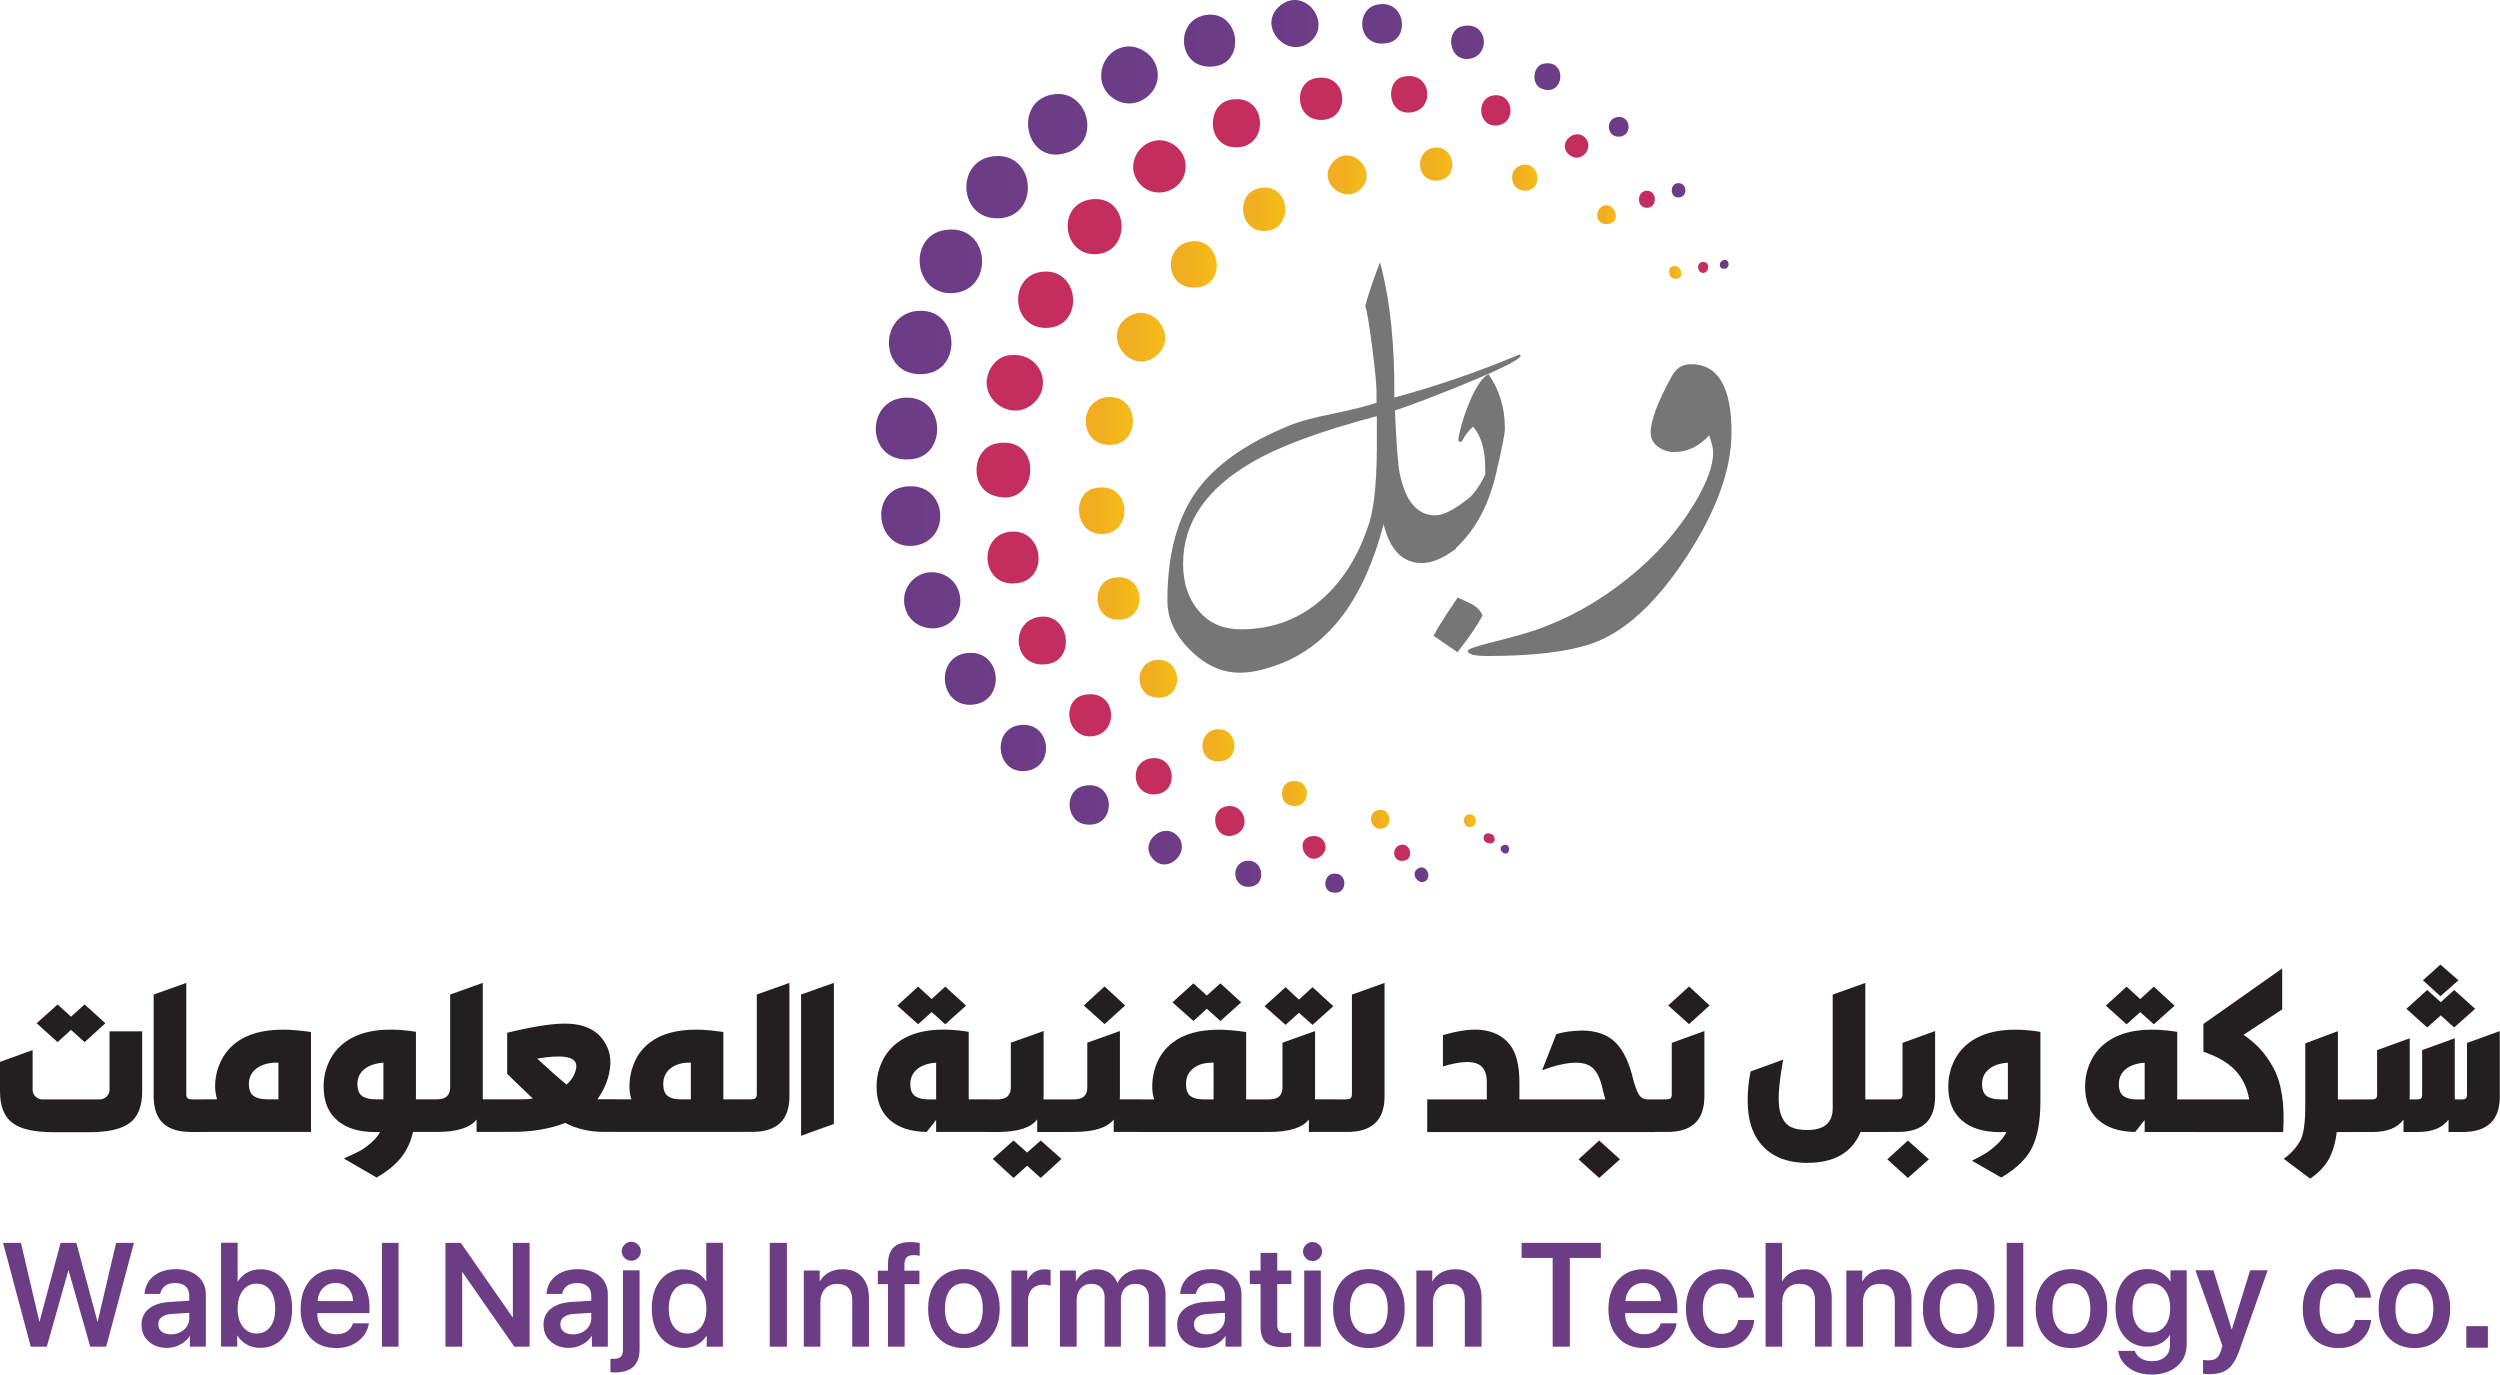 <?xml version="1.0" encoding="UTF-8"?>
<svg id="Layer_2" data-name="Layer 2" xmlns="http://www.w3.org/2000/svg" xmlns:xlink="http://www.w3.org/1999/xlink" viewBox="0 0 511.2 281.06">
  <defs>
    <style>
      .cls-1 {
        fill: url(#linear-gradient-2);
      }

      .cls-2 {
        clip-path: url(#clippath-45);
      }

      .cls-3 {
        fill: url(#linear-gradient-51);
      }

      .cls-4 {
        clip-path: url(#clippath-20);
      }

      .cls-5 {
        clip-path: url(#clippath-11);
      }

      .cls-6 {
        clip-path: url(#clippath-16);
      }

      .cls-7 {
        clip-path: url(#clippath-59);
      }

      .cls-8 {
        fill: url(#linear-gradient-17);
      }

      .cls-9 {
        clip-path: url(#clippath-33);
      }

      .cls-10 {
        clip-path: url(#clippath-47);
      }

      .cls-11 {
        fill: url(#linear-gradient-43);
      }

      .cls-12 {
        clip-path: url(#clippath-41);
      }

      .cls-13 {
        clip-path: url(#clippath-32);
      }

      .cls-14 {
        fill: url(#linear-gradient-15);
      }

      .cls-15 {
        fill: url(#linear-gradient-58);
      }

      .cls-16 {
        fill: url(#linear-gradient-18);
      }

      .cls-17 {
        fill: url(#linear-gradient-56);
      }

      .cls-18 {
        fill: url(#linear-gradient-40);
      }

      .cls-19 {
        fill: url(#linear-gradient-52);
      }

      .cls-20 {
        fill: url(#linear-gradient-28);
      }

      .cls-21 {
        fill: url(#linear-gradient-14);
      }

      .cls-22 {
        fill: url(#linear-gradient-36);
      }

      .cls-23 {
        fill: url(#linear-gradient-20);
      }

      .cls-24 {
        fill: url(#linear-gradient-6);
      }

      .cls-25 {
        clip-path: url(#clippath-2);
      }

      .cls-26 {
        fill: url(#linear-gradient-53);
      }

      .cls-27 {
        clip-path: url(#clippath-13);
      }

      .cls-28 {
        clip-path: url(#clippath-37);
      }

      .cls-29 {
        clip-path: url(#clippath-46);
      }

      .cls-30 {
        clip-path: url(#clippath-25);
      }

      .cls-31 {
        fill: url(#linear-gradient-60);
      }

      .cls-32 {
        clip-path: url(#clippath-15);
      }

      .cls-33 {
        clip-path: url(#clippath-6);
      }

      .cls-34 {
        fill: url(#linear-gradient-35);
      }

      .cls-35 {
        fill: url(#linear-gradient-48);
      }

      .cls-36 {
        clip-path: url(#clippath-40);
      }

      .cls-37 {
        fill: #6c3c85;
      }

      .cls-38 {
        clip-path: url(#clippath-26);
      }

      .cls-39 {
        fill: url(#linear-gradient-32);
      }

      .cls-40 {
        fill: url(#linear-gradient-11);
      }

      .cls-41 {
        fill: url(#linear-gradient-50);
      }

      .cls-42 {
        fill: url(#linear-gradient-39);
      }

      .cls-43 {
        clip-path: url(#clippath-7);
      }

      .cls-44 {
        clip-path: url(#clippath-21);
      }

      .cls-45 {
        clip-path: url(#clippath-34);
      }

      .cls-46 {
        clip-path: url(#clippath-57);
      }

      .cls-47 {
        clip-path: url(#clippath-1);
      }

      .cls-48 {
        clip-path: url(#clippath-4);
      }

      .cls-49 {
        clip-path: url(#clippath-38);
      }

      .cls-50 {
        fill: url(#linear-gradient-10);
      }

      .cls-51 {
        clip-path: url(#clippath-36);
      }

      .cls-52 {
        clip-path: url(#clippath-27);
      }

      .cls-53 {
        fill: url(#linear-gradient-59);
      }

      .cls-54 {
        clip-path: url(#clippath-44);
      }

      .cls-55 {
        fill: url(#linear-gradient-49);
      }

      .cls-56 {
        fill: url(#linear-gradient-37);
      }

      .cls-57 {
        fill: url(#linear-gradient-16);
      }

      .cls-58 {
        clip-path: url(#clippath-12);
      }

      .cls-59 {
        fill: #767676;
      }

      .cls-60 {
        fill: url(#linear-gradient-31);
      }

      .cls-61 {
        fill: url(#linear-gradient-41);
      }

      .cls-62 {
        clip-path: url(#clippath-24);
      }

      .cls-63 {
        clip-path: url(#clippath-30);
      }

      .cls-64 {
        fill: url(#linear-gradient-21);
      }

      .cls-65 {
        clip-path: url(#clippath-22);
      }

      .cls-66 {
        fill: url(#linear-gradient-25);
      }

      .cls-67 {
        fill: url(#linear-gradient-5);
      }

      .cls-68 {
        fill: url(#linear-gradient-54);
      }

      .cls-69 {
        clip-path: url(#clippath-9);
      }

      .cls-70 {
        fill: url(#linear-gradient-45);
      }

      .cls-71 {
        clip-path: url(#clippath-52);
      }

      .cls-72 {
        fill: url(#linear-gradient-55);
      }

      .cls-73 {
        clip-path: url(#clippath);
      }

      .cls-74 {
        clip-path: url(#clippath-50);
      }

      .cls-75 {
        clip-path: url(#clippath-48);
      }

      .cls-76 {
        fill: url(#linear-gradient-34);
      }

      .cls-77 {
        clip-path: url(#clippath-39);
      }

      .cls-78 {
        fill: none;
      }

      .cls-79 {
        clip-path: url(#clippath-19);
      }

      .cls-80 {
        clip-path: url(#clippath-31);
      }

      .cls-81 {
        clip-path: url(#clippath-54);
      }

      .cls-82 {
        clip-path: url(#clippath-3);
      }

      .cls-83 {
        fill: url(#linear-gradient-7);
      }

      .cls-84 {
        clip-path: url(#clippath-43);
      }

      .cls-85 {
        clip-path: url(#clippath-8);
      }

      .cls-86 {
        fill: url(#linear-gradient-24);
      }

      .cls-87 {
        fill: url(#linear-gradient-9);
      }

      .cls-88 {
        fill: url(#linear-gradient-22);
      }

      .cls-89 {
        clip-path: url(#clippath-55);
      }

      .cls-90 {
        fill: url(#linear-gradient-42);
      }

      .cls-91 {
        clip-path: url(#clippath-29);
      }

      .cls-92 {
        clip-path: url(#clippath-18);
      }

      .cls-93 {
        clip-path: url(#clippath-14);
      }

      .cls-94 {
        fill: url(#linear-gradient-3);
      }

      .cls-95 {
        clip-path: url(#clippath-17);
      }

      .cls-96 {
        clip-path: url(#clippath-5);
      }

      .cls-97 {
        clip-path: url(#clippath-58);
      }

      .cls-98 {
        fill: url(#linear-gradient);
      }

      .cls-99 {
        fill: url(#linear-gradient-27);
      }

      .cls-100 {
        clip-path: url(#clippath-42);
      }

      .cls-101 {
        fill: url(#linear-gradient-33);
      }

      .cls-102 {
        fill: url(#linear-gradient-38);
      }

      .cls-103 {
        clip-path: url(#clippath-10);
      }

      .cls-104 {
        fill: url(#linear-gradient-29);
      }

      .cls-105 {
        clip-path: url(#clippath-23);
      }

      .cls-106 {
        fill: url(#linear-gradient-30);
      }

      .cls-107 {
        clip-path: url(#clippath-56);
      }

      .cls-108 {
        clip-path: url(#clippath-53);
      }

      .cls-109 {
        clip-path: url(#clippath-49);
      }

      .cls-110 {
        fill: url(#linear-gradient-23);
      }

      .cls-111 {
        fill: url(#linear-gradient-19);
      }

      .cls-112 {
        fill: #231f20;
      }

      .cls-113 {
        fill: url(#linear-gradient-4);
      }

      .cls-114 {
        clip-path: url(#clippath-51);
      }

      .cls-115 {
        clip-path: url(#clippath-28);
      }

      .cls-116 {
        fill: url(#linear-gradient-8);
      }

      .cls-117 {
        fill: url(#linear-gradient-44);
      }

      .cls-118 {
        fill: url(#linear-gradient-57);
      }

      .cls-119 {
        fill: url(#linear-gradient-47);
      }

      .cls-120 {
        fill: url(#linear-gradient-46);
      }

      .cls-121 {
        fill: url(#linear-gradient-12);
      }

      .cls-122 {
        clip-path: url(#clippath-35);
      }

      .cls-123 {
        fill: url(#linear-gradient-13);
      }

      .cls-124 {
        fill: url(#linear-gradient-26);
      }
    </style>
    <clipPath id="clippath">
      <path class="cls-78" d="M193.31,47.02c-7.75,1.1-6.65,13.26,1.39,12.92,8.36-.35,8.01-13.02-.16-13.01-.39,0-.8,.03-1.23,.09"/>
    </clipPath>
    <linearGradient id="linear-gradient" x1="-140.4" y1="450.35" x2="-139.4" y2="450.35" gradientTransform="translate(1980.84 5804.11) scale(12.77 -12.77)" gradientUnits="userSpaceOnUse">
      <stop offset="0" stop-color="#6b3b87"/>
      <stop offset="1" stop-color="#6d3d85"/>
    </linearGradient>
    <clipPath id="clippath-1">
      <path class="cls-78" d="M188,63.55c-8.62,.32-8.34,13.89,1.11,12.91,7.71-.8,7.04-12.92-.82-12.92-.1,0-.19,0-.29,0"/>
    </clipPath>
    <linearGradient id="linear-gradient-2" y1="450.32" y2="450.32" gradientTransform="translate(1976.29 5826.3) scale(12.78 -12.78)" xlink:href="#linear-gradient"/>
    <clipPath id="clippath-2">
      <path class="cls-78" d="M203.06,31.96c-8.06,.99-7.01,13.82,1.96,12.6,7.38-1.01,6.66-12.66-.97-12.66-.32,0-.65,.02-.99,.06"/>
    </clipPath>
    <linearGradient id="linear-gradient-3" y1="450.31" y2="450.31" gradientTransform="translate(1963.22 5701.78) scale(12.58 -12.58)" xlink:href="#linear-gradient"/>
    <clipPath id="clippath-3">
      <path class="cls-78" d="M185.31,81.31c-8.67,.14-8.38,13.92,1.4,12.55,6.98-.98,6.52-12.56-1.27-12.56-.04,0-.09,0-.13,0"/>
    </clipPath>
    <linearGradient id="linear-gradient-4" y1="450.31" y2="450.31" gradientTransform="translate(1941.97 5742.41) scale(12.56 -12.56)" xlink:href="#linear-gradient"/>
    <clipPath id="clippath-4">
      <path class="cls-78" d="M215.76,19.25c-9.12,.9-6.22,15.63,3.12,11.7,5.95-2.5,3.65-11.74-2.49-11.74-.2,0-.41,.01-.63,.03"/>
    </clipPath>
    <linearGradient id="linear-gradient-5" y1="450.23" y2="450.23" gradientTransform="translate(1912.28 5485.08) scale(12.12 -12.12)" xlink:href="#linear-gradient"/>
    <clipPath id="clippath-5">
      <path class="cls-78" d="M184.75,99.57c-7.21,1.24-5.48,13.32,2.52,11.96,7.13-1.21,6.48-12.1-1.03-12.1-.47,0-.96,.04-1.49,.13"/>
    </clipPath>
    <linearGradient id="linear-gradient-6" y1="450.31" y2="450.31" gradientTransform="translate(1874.6 5540.66) scale(12.07 -12.07)" xlink:href="#linear-gradient"/>
    <clipPath id="clippath-6">
      <path class="cls-78" d="M230.53,9.5c-5.11,.4-7.27,7.01-3.33,10.27,4.89,4.03,11.74-1.51,8.87-7.1-.93-1.81-3.12-3.18-5.19-3.18-.12,0-.24,0-.36,.01"/>
    </clipPath>
    <linearGradient id="linear-gradient-7" y1="450.25" y2="450.25" gradientTransform="translate(1851.79 5233.01) scale(11.59 -11.59)" xlink:href="#linear-gradient"/>
    <clipPath id="clippath-7">
      <path class="cls-78" d="M185.27,124.89c1.4,3.79,6.63,4.82,9.48,1.97,2.73-2.73,1.91-7.62-1.6-9.26-.87-.41-1.75-.6-2.59-.6-3.79,0-6.81,3.8-5.3,7.89"/>
    </clipPath>
    <linearGradient id="linear-gradient-8" y1="450.31" y2="450.31" gradientTransform="translate(1800.92 5306.49) scale(11.51 -11.51)" xlink:href="#linear-gradient"/>
    <clipPath id="clippath-8">
      <path class="cls-78" d="M213.11,55.57c-7.27,.8-6.31,12.43,1.66,11.42,6.71-.85,5.97-11.46-.89-11.46-.25,0-.51,.01-.77,.04"/>
    </clipPath>
    <linearGradient id="linear-gradient-9" x1="-140.4" y1="450.32" x2="-139.4" y2="450.32" gradientTransform="translate(1787.78 5128.17) scale(11.25 -11.25)" gradientUnits="userSpaceOnUse">
      <stop offset="0" stop-color="#c32e5f"/>
      <stop offset=".54" stop-color="#c32e5f"/>
      <stop offset="1" stop-color="#c32e5f"/>
    </linearGradient>
    <clipPath id="clippath-9">
      <path class="cls-78" d="M206.01,72.7c-2.65,.45-4.54,3.52-4.23,6.13,.47,4.08,5.28,6.52,8.73,4.26,4.99-3.26,2.76-10.51-3.17-10.51-.42,0-.87,.04-1.33,.12"/>
    </clipPath>
    <linearGradient id="linear-gradient-10" y1="450.3" y2="450.3" gradientTransform="translate(1818.15 5263.21) scale(11.51 -11.51)" xlink:href="#linear-gradient-9"/>
    <clipPath id="clippath-10">
      <path class="cls-78" d="M222.84,40.81c-6.93,1.17-5.52,11.89,1.67,11.13,6.7-.71,6.31-11.24-.46-11.24-.38,0-.79,.03-1.21,.11"/>
    </clipPath>
    <linearGradient id="linear-gradient-11" y1="450.33" y2="450.33" gradientTransform="translate(1765.05 5007.78) scale(11.02 -11.02)" xlink:href="#linear-gradient-9"/>
    <clipPath id="clippath-11">
      <path class="cls-78" d="M203.64,90.71c-4.9,1.02-5.51,8.98-.43,10.63,4.8,1.56,7.41-1.83,7.46-5.21,.05-2.8-1.65-5.61-5.31-5.61-.53,0-1.1,.06-1.72,.19"/>
    </clipPath>
    <linearGradient id="linear-gradient-12" y1="450.31" y2="450.31" gradientTransform="translate(1744.38 5051.08) scale(11 -11)" xlink:href="#linear-gradient-9"/>
    <clipPath id="clippath-12">
      <path class="cls-78" d="M236.73,28.7c-3.93,.3-6.39,4.83-4.2,8.19,3.1,4.76,10.59,2.17,9.85-3.65-.32-2.53-2.75-4.56-5.29-4.56-.12,0-.24,0-.36,.01"/>
    </clipPath>
    <linearGradient id="linear-gradient-13" y1="450.25" y2="450.25" gradientTransform="translate(1736.94 4862.35) scale(10.72 -10.72)" xlink:href="#linear-gradient-9"/>
    <clipPath id="clippath-13">
      <path class="cls-78" d="M247.06,3.01c-7.17,.56-6.45,11.68,1.37,10.54,6.2-.9,5.07-10.56-.92-10.56-.15,0-.3,0-.45,.02"/>
    </clipPath>
    <linearGradient id="linear-gradient-14" y1="450.31" y2="450.31" gradientTransform="translate(1713.36 4727.66) scale(10.48 -10.48)" xlink:href="#linear-gradient"/>
    <clipPath id="clippath-14">
      <path class="cls-78" d="M206.61,108.72c-6.79,.68-6.09,11.49,1.36,10.54,6.45-.82,5.46-10.57-.74-10.57-.2,0-.41,.01-.62,.03"/>
    </clipPath>
    <linearGradient id="linear-gradient-15" y1="450.32" y2="450.32" gradientTransform="translate(1668.43 4818.09) scale(10.45 -10.45)" xlink:href="#linear-gradient-9"/>
    <clipPath id="clippath-15">
      <path class="cls-78" d="M197.75,133.53c-6.73,.73-5.75,11.4,1.36,10.54,6.39-.78,5.82-10.58-.63-10.58-.24,0-.48,.01-.73,.04"/>
    </clipPath>
    <linearGradient id="linear-gradient-16" y1="450.32" y2="450.32" gradientTransform="translate(1656.21 4831.65) scale(10.42 -10.42)" xlink:href="#linear-gradient"/>
    <clipPath id="clippath-16">
      <path class="cls-78" d="M251.47,20.43c-4.71,.98-4.73,9.02,.55,9.65,3.77,.45,5.63-2.21,5.63-4.88,0-2.46-1.6-4.93-4.75-4.93-.44,0-.92,.05-1.43,.15"/>
    </clipPath>
    <linearGradient id="linear-gradient-17" y1="450.34" y2="450.34" gradientTransform="translate(1603.55 4373.37) scale(9.65 -9.65)" xlink:href="#linear-gradient-9"/>
    <clipPath id="clippath-17">
      <path class="cls-78" d="M226.09,81.26c-5.51,.88-5.35,8.98-.05,9.65,3.86,.48,5.66-2.18,5.62-4.84-.04-2.45-1.64-4.89-4.62-4.89-.3,0-.62,.02-.95,.08"/>
    </clipPath>
    <linearGradient id="linear-gradient-18" x1="-140.4" y1="450.34" x2="-139.4" y2="450.34" gradientTransform="translate(1577.11 4432.8) scale(9.65 -9.65)" gradientUnits="userSpaceOnUse">
      <stop offset="0" stop-color="#f1ae20"/>
      <stop offset=".32" stop-color="#f1ae20"/>
      <stop offset=".99" stop-color="#f5bd18"/>
      <stop offset="1" stop-color="#f5bd18"/>
    </linearGradient>
    <clipPath id="clippath-18">
      <path class="cls-78" d="M230.44,64.95c-5.49,3.9,1.11,12.31,6.25,7.58,3.51-3.23,.55-8.55-3.39-8.55-.92,0-1.9,.29-2.86,.97"/>
    </clipPath>
    <linearGradient id="linear-gradient-19" y1="450.19" y2="450.19" gradientTransform="translate(1615.74 4519.2) scale(9.88 -9.88)" xlink:href="#linear-gradient-18"/>
    <clipPath id="clippath-19">
      <path class="cls-78" d="M212.51,126.14c-6.31,.92-5.39,10.96,1.92,9.61,5.35-.99,4.31-9.67-1.12-9.67-.26,0-.52,.02-.8,.06"/>
    </clipPath>
    <linearGradient id="linear-gradient-20" y1="450.3" y2="450.3" gradientTransform="translate(1563.11 4476.78) scale(9.65 -9.65)" xlink:href="#linear-gradient-9"/>
    <clipPath id="clippath-20">
      <path class="cls-78" d="M243.51,49.37c-6.1,.9-5.28,10.46,1.68,9.36,5.43-.86,4.4-9.42-.91-9.42-.25,0-.51,.02-.77,.06"/>
    </clipPath>
    <linearGradient id="linear-gradient-21" y1="450.31" y2="450.31" gradientTransform="translate(1556.68 4279.44) scale(9.38 -9.38)" xlink:href="#linear-gradient-18"/>
    <clipPath id="clippath-21">
      <path class="cls-78" d="M261.74,1.17c-4.92,4.02,1.53,11.31,6.26,7.29C271.59,5.41,268.63,0,264.76,0c-.98,0-2.02,.35-3.02,1.17"/>
    </clipPath>
    <linearGradient id="linear-gradient-22" y1="450.21" y2="450.21" gradientTransform="translate(1613.59 4346.78) scale(9.64 -9.64)" xlink:href="#linear-gradient"/>
    <clipPath id="clippath-22">
      <path class="cls-78" d="M223.71,99.86c-4.48,1.01-4.2,9.39,1.71,9.33,6.01-.07,6.06-9.52-.12-9.52-.49,0-1.02,.06-1.59,.19"/>
    </clipPath>
    <linearGradient id="linear-gradient-23" y1="450.36" y2="450.36" gradientTransform="translate(1526.8 4294.18) scale(9.3 -9.3)" xlink:href="#linear-gradient-18"/>
    <clipPath id="clippath-23">
      <path class="cls-78" d="M208.37,148.29c-5.67,.9-4.66,10.01,1.37,9.36,5.91-.64,5.28-9.44-.42-9.44-.3,0-.62,.02-.95,.08"/>
    </clipPath>
    <linearGradient id="linear-gradient-24" y1="450.33" y2="450.33" gradientTransform="translate(1506.44 4328.75) scale(9.27 -9.27)" xlink:href="#linear-gradient"/>
    <clipPath id="clippath-24">
      <path class="cls-78" d="M257.68,38.44c-5.29,.91-4.36,9.38,1.37,8.77,5.3-.57,4.83-8.86-.43-8.86-.3,0-.61,.03-.94,.08"/>
    </clipPath>
    <linearGradient id="linear-gradient-25" y1="450.33" y2="450.33" gradientTransform="translate(1464.06 3923.7) scale(8.62 -8.62)" xlink:href="#linear-gradient-18"/>
    <clipPath id="clippath-25">
      <path class="cls-78" d="M268.9,16.01c-4.37,.91-4.14,8.14,.83,8.5,3.17,.23,4.73-2.04,4.72-4.31,0-2.17-1.44-4.33-4.25-4.33-.4,0-.84,.04-1.3,.14"/>
    </clipPath>
    <linearGradient id="linear-gradient-26" y1="450.35" y2="450.35" gradientTransform="translate(1479.91 3914.7) scale(8.65 -8.65)" xlink:href="#linear-gradient-9"/>
    <clipPath id="clippath-26">
      <path class="cls-78" d="M227.56,118.17c-4.29,.89-4.18,7.77,.24,8.47,3.51,.56,5.22-1.85,5.21-4.26-.01-2.17-1.43-4.35-4.21-4.35-.39,0-.8,.04-1.25,.14"/>
    </clipPath>
    <linearGradient id="linear-gradient-27" y1="450.33" y2="450.33" gradientTransform="translate(1431.99 3995.92) scale(8.6 -8.6)" xlink:href="#linear-gradient-18"/>
    <clipPath id="clippath-27">
      <path class="cls-78" d="M221.65,142.09c-4.78,.99-3.62,9.23,1.92,8.43,5.08-.73,4.77-8.57-.61-8.57-.41,0-.85,.04-1.31,.14"/>
    </clipPath>
    <linearGradient id="linear-gradient-28" y1="450.32" y2="450.32" gradientTransform="translate(1418.73 3995.71) scale(8.55 -8.55)" xlink:href="#linear-gradient-9"/>
    <clipPath id="clippath-28">
      <path class="cls-78" d="M281.59,.95c-4.69,.97-3.97,9.12,2.23,7.83,4.3-.89,3.62-7.95-1.12-7.95-.35,0-.72,.04-1.11,.12"/>
    </clipPath>
    <linearGradient id="linear-gradient-29" y1="450.29" y2="450.29" gradientTransform="translate(1420.89 3669.13) scale(8.14 -8.14)" xlink:href="#linear-gradient"/>
    <clipPath id="clippath-29">
      <path class="cls-78" d="M221.65,160.69c-4.14,.86-3.86,7.46,.52,7.91,3.09,.32,4.58-1.84,4.57-4-.02-2.02-1.35-4.04-3.92-4.04-.36,0-.75,.04-1.16,.13"/>
    </clipPath>
    <linearGradient id="linear-gradient-30" y1="450.34" y2="450.34" gradientTransform="translate(1345.95 3780.43) scale(8.03 -8.03)" xlink:href="#linear-gradient"/>
    <clipPath id="clippath-30">
      <path class="cls-78" d="M272.65,33.05c-3.69,3.9,2.19,9.01,5.67,5.52,2.73-2.73,.08-6.79-2.95-6.79-.92,0-1.87,.37-2.72,1.27"/>
    </clipPath>
    <linearGradient id="linear-gradient-31" y1="450.21" y2="450.21" gradientTransform="translate(1392.43 3631.42) scale(7.98 -7.98)" xlink:href="#linear-gradient-18"/>
    <clipPath id="clippath-31">
      <path class="cls-78" d="M236.13,135c-4.18,.67-4.12,6.96-.05,7.59,3.18,.49,4.67-1.65,4.62-3.79-.04-1.93-1.34-3.86-3.77-3.86-.25,0-.52,.02-.8,.07"/>
    </clipPath>
    <linearGradient id="linear-gradient-32" y1="450.33" y2="450.33" gradientTransform="translate(1312.68 3602.05) scale(7.69 -7.69)" xlink:href="#linear-gradient-18"/>
    <clipPath id="clippath-32">
      <path class="cls-78" d="M286.9,15.7c-3.9,.89-3.15,8.43,2.17,7.19,4.1-.95,3.6-7.34-.92-7.34-.39,0-.81,.05-1.26,.15"/>
    </clipPath>
    <linearGradient id="linear-gradient-33" y1="450.29" y2="450.29" gradientTransform="translate(1326.96 3363.36) scale(7.43 -7.43)" xlink:href="#linear-gradient-9"/>
    <clipPath id="clippath-33">
      <path class="cls-78" d="M235.24,155.08c-4.72,.82-3.67,8.34,1.64,7.25,4.09-.84,3.38-7.32-.85-7.32-.25,0-.51,.02-.79,.07"/>
    </clipPath>
    <linearGradient id="linear-gradient-34" y1="450.29" y2="450.29" gradientTransform="translate(1266.87 3477.53) scale(7.37 -7.37)" xlink:href="#linear-gradient-9"/>
    <clipPath id="clippath-34">
      <path class="cls-78" d="M299.01,5.37c-3.56,.82-2.82,7.14,1.33,6.67,4.24-.48,4.05-6.81-.2-6.81-.35,0-.73,.04-1.14,.14"/>
    </clipPath>
    <linearGradient id="linear-gradient-35" y1="450.33" y2="450.33" gradientTransform="translate(1237.57 3026.56) scale(6.7 -6.7)" xlink:href="#linear-gradient"/>
    <clipPath id="clippath-35">
      <path class="cls-78" d="M293.41,30.17c-4.23,.39-4.03,7.06,.52,6.75,4.47-.31,3.68-6.77-.18-6.76-.11,0-.22,0-.34,.02"/>
    </clipPath>
    <linearGradient id="linear-gradient-36" y1="450.34" y2="450.34" gradientTransform="translate(1217.11 3006.23) scale(6.6 -6.6)" xlink:href="#linear-gradient-18"/>
    <clipPath id="clippath-36">
      <path class="cls-78" d="M235.7,175.59c3.17,3.58,8.32-1.86,4.79-4.94-.61-.54-1.31-.77-2-.77-2.56,0-5.01,3.19-2.79,5.7"/>
    </clipPath>
    <linearGradient id="linear-gradient-37" y1="450.18" y2="450.18" gradientTransform="translate(1195.91 3256.14) scale(6.85 -6.85)" xlink:href="#linear-gradient"/>
    <clipPath id="clippath-37">
      <path class="cls-78" d="M248.53,149.17c-3.92,.65-3.6,7.57,1.64,6.37,3.44-.79,2.8-6.43-.96-6.43-.21,0-.44,.02-.67,.06"/>
    </clipPath>
    <linearGradient id="linear-gradient-38" y1="450.28" y2="450.28" gradientTransform="translate(1164.49 3099.03) scale(6.54 -6.54)" xlink:href="#linear-gradient-18"/>
    <clipPath id="clippath-38">
      <path class="cls-78" d="M305.22,19.54c-3.44,.66-3.03,6.37,.78,6.13,4.01-.25,3.65-6.2-.05-6.2-.23,0-.48,.02-.73,.07"/>
    </clipPath>
    <linearGradient id="linear-gradient-39" y1="450.34" y2="450.34" gradientTransform="translate(1144.49 2722.22) scale(5.99 -5.99)" xlink:href="#linear-gradient-9"/>
    <clipPath id="clippath-39">
      <path class="cls-78" d="M251.18,164.82c-4.55,.43-2.88,7.6,1.43,5.86,3.25-1.31,1.92-5.88-1.13-5.88-.1,0-.19,0-.29,.01"/>
    </clipPath>
    <linearGradient id="linear-gradient-40" y1="450.24" y2="450.24" gradientTransform="translate(1093.43 2878.21) scale(6.02 -6.02)" xlink:href="#linear-gradient-9"/>
    <clipPath id="clippath-40">
      <path class="cls-78" d="M315.55,13.05c-2.17,.49-2.43,4.18-.43,5.03,2.51,1.07,3.91-.67,3.94-2.4,.03-1.37-.79-2.74-2.58-2.74-.29,0-.6,.04-.93,.11"/>
    </clipPath>
    <linearGradient id="linear-gradient-41" y1="450.29" y2="450.29" gradientTransform="translate(1057.85 2402.48) scale(5.3 -5.3)" xlink:href="#linear-gradient"/>
    <clipPath id="clippath-41">
      <path class="cls-78" d="M254.73,176.04c-3.36,.64-2.65,6.09,1.34,5.2,2.86-.64,2.21-5.25-.75-5.25-.19,0-.38,.02-.59,.06"/>
    </clipPath>
    <linearGradient id="linear-gradient-42" y1="450.29" y2="450.29" gradientTransform="translate(999.01 2572.91) scale(5.32 -5.32)" xlink:href="#linear-gradient"/>
    <clipPath id="clippath-42">
      <path class="cls-78" d="M311.43,33.7c-3.43,.56-2.73,5.71,.78,5.26,3.28-.42,2.59-5.3-.33-5.3-.15,0-.3,.01-.46,.04"/>
    </clipPath>
    <linearGradient id="linear-gradient-43" y1="450.32" y2="450.32" gradientTransform="translate(1039.1 2377.66) scale(5.2 -5.2)" xlink:href="#linear-gradient-18"/>
    <clipPath id="clippath-43">
      <path class="cls-78" d="M263.87,159.8c-2.22,.5-2.3,4.16-.23,4.82,2.35,.75,3.58-.81,3.59-2.37,.01-1.28-.8-2.56-2.48-2.56-.27,0-.57,.03-.88,.1"/>
    </clipPath>
    <linearGradient id="linear-gradient-44" y1="450.31" y2="450.31" gradientTransform="translate(976.88 2454.88) scale(5.09 -5.09)" xlink:href="#linear-gradient-18"/>
    <clipPath id="clippath-44">
      <path class="cls-78" d="M320.79,31.59c2.43,2.16,5.36-1.43,3.32-3.47-.47-.47-1.02-.67-1.56-.67-1.89,0-3.67,2.43-1.76,4.14"/>
    </clipPath>
    <linearGradient id="linear-gradient-45" y1="450.21" y2="450.21" gradientTransform="translate(997.26 2202.39) scale(4.82 -4.82)" xlink:href="#linear-gradient-9"/>
    <clipPath id="clippath-45">
      <path class="cls-78" d="M268.01,171.02c-3.42,.75-.97,6.24,2.01,4.08,1.97-1.43,.92-4.15-1.35-4.15-.21,0-.43,.02-.66,.07"/>
    </clipPath>
    <linearGradient id="linear-gradient-46" y1="450.18" y2="450.18" gradientTransform="translate(927.51 2294.07) scale(4.71 -4.71)" xlink:href="#linear-gradient-9"/>
    <clipPath id="clippath-46">
      <path class="cls-78" d="M330.61,23.96c-2.44,.51-2.03,4.13,.48,3.99,2.73-.15,2.38-4.05,.02-4.05-.16,0-.32,.02-.49,.05"/>
    </clipPath>
    <linearGradient id="linear-gradient-47" y1="450.34" y2="450.34" gradientTransform="translate(894.83 1841.01) scale(4.03 -4.03)" xlink:href="#linear-gradient"/>
    <clipPath id="clippath-47">
      <path class="cls-78" d="M272.44,178.69c-1.78,.37-1.92,3.25-.3,3.72,1.87,.55,2.78-.63,2.76-1.82-.01-.98-.65-1.96-1.9-1.96-.18,0-.36,.02-.56,.06"/>
    </clipPath>
    <linearGradient id="linear-gradient-48" y1="450.31" y2="450.31" gradientTransform="translate(817.26 1932.76) scale(3.89 -3.89)" xlink:href="#linear-gradient"/>
    <clipPath id="clippath-48">
      <path class="cls-78" d="M328.25,41.97c-2.43,.37-2.2,4.69,1.05,3.73,2-.59,1.05-3.75-.8-3.75-.08,0-.17,0-.26,.02"/>
    </clipPath>
    <linearGradient id="linear-gradient-49" y1="450.25" y2="450.25" gradientTransform="translate(860.2 1755.46) scale(3.8 -3.8)" xlink:href="#linear-gradient-18"/>
    <clipPath id="clippath-49">
      <path class="cls-78" d="M281.59,165.7c-2.11,.63-1.38,4.16,1.05,3.73,2.18-.39,1.81-3.84-.35-3.84-.22,0-.45,.03-.7,.11"/>
    </clipPath>
    <linearGradient id="linear-gradient-50" y1="450.31" y2="450.31" gradientTransform="translate(807.15 1857.36) scale(3.75 -3.75)" xlink:href="#linear-gradient-18"/>
    <clipPath id="clippath-50">
      <path class="cls-78" d="M336.52,39.02c-1.89,.29-1.88,3.48,.23,3.48,2.25,0,2.1-3.5,.06-3.5-.09,0-.19,0-.29,.02"/>
    </clipPath>
    <linearGradient id="linear-gradient-51" y1="450.36" y2="450.36" gradientTransform="translate(791.69 1505.25) scale(3.25 -3.25)" xlink:href="#linear-gradient-9"/>
    <clipPath id="clippath-51">
      <path class="cls-78" d="M286.32,172.77c-1.96,.53-1.57,3.96,1.06,3.15,1.61-.5,1.09-3.21-.6-3.21-.14,0-.3,.02-.46,.06"/>
    </clipPath>
    <linearGradient id="linear-gradient-52" y1="450.25" y2="450.25" gradientTransform="translate(743.61 1645.18) scale(3.27 -3.27)" xlink:href="#linear-gradient-9"/>
    <clipPath id="clippath-52">
      <path class="cls-78" d="M342.71,37.54c-1.17,.34-1.22,2.68,.27,2.82,1.14,.11,1.66-.67,1.65-1.45-.01-.73-.5-1.46-1.38-1.46-.17,0-.35,.03-.55,.08"/>
    </clipPath>
    <linearGradient id="linear-gradient-53" y1="450.34" y2="450.34" gradientTransform="translate(733.05 1293.77) scale(2.79 -2.79)" xlink:href="#linear-gradient"/>
    <clipPath id="clippath-53">
      <path class="cls-78" d="M289.77,177.72c-1.48,1.17,.54,3.51,1.87,2.32,.95-.85,.22-2.68-.96-2.68-.29,0-.6,.11-.92,.36"/>
    </clipPath>
    <linearGradient id="linear-gradient-54" y1="450.21" y2="450.21" gradientTransform="translate(686.44 1452.94) scale(2.83 -2.83)" xlink:href="#linear-gradient"/>
    <clipPath id="clippath-54">
      <path class="cls-78" d="M341.66,54.66c-.55,.35-.54,2.14,.71,2.32,1.16,.17,1.55-.55,1.43-1.28-.1-.65-.61-1.3-1.33-1.3-.25,0-.52,.08-.81,.26"/>
    </clipPath>
    <linearGradient id="linear-gradient-55" y1="450.33" y2="450.33" gradientTransform="translate(693.64 1185.86) scale(2.51 -2.51)" xlink:href="#linear-gradient-18"/>
    <clipPath id="clippath-55">
      <path class="cls-78" d="M300.19,166.57c-1.27,.35-1.07,2.68,.48,2.55,1.63-.14,1.36-2.61-.09-2.61-.12,0-.26,.02-.39,.06"/>
    </clipPath>
    <linearGradient id="linear-gradient-56" y1="450.33" y2="450.33" gradientTransform="translate(639.98 1260.44) scale(2.43 -2.43)" xlink:href="#linear-gradient-18"/>
    <clipPath id="clippath-56">
      <path class="cls-78" d="M348.26,55.81c1.26,0,1.48-2.26,0-2.26s-1.26,2.26,0,2.26"/>
    </clipPath>
    <linearGradient id="linear-gradient-57" y1="450.36" y2="450.36" gradientTransform="translate(635.7 979.98) scale(2.05 -2.05)" xlink:href="#linear-gradient-9"/>
    <clipPath id="clippath-57">
      <path class="cls-78" d="M303.57,170.71c-1.16,1.82,2.63,2.64,1.98,.46-.16-.53-.72-.77-1.22-.77-.33,0-.64,.11-.76,.3"/>
    </clipPath>
    <linearGradient id="linear-gradient-58" y1="450.17" y2="450.17" gradientTransform="translate(622.63 1195.61) scale(2.27 -2.27)" xlink:href="#linear-gradient-9"/>
    <clipPath id="clippath-58">
      <path class="cls-78" d="M352.44,53.18c-1.18,.3-1.01,2.19,.51,1.7,.76-.24,.69-1.74-.25-1.74-.08,0-.17,.01-.26,.04"/>
    </clipPath>
    <linearGradient id="linear-gradient-59" y1="450.25" y2="450.25" gradientTransform="translate(604.13 863.86) scale(1.8 -1.8)" xlink:href="#linear-gradient"/>
    <clipPath id="clippath-59">
      <path class="cls-78" d="M307.56,172.77c-1.38,.37-.5,2.02,.53,1.73,.67-.19,.7-1.77-.26-1.77-.08,0-.18,.01-.28,.04"/>
    </clipPath>
    <linearGradient id="linear-gradient-60" y1="450.29" y2="450.29" gradientTransform="translate(549.06 950.56) scale(1.73 -1.73)" xlink:href="#linear-gradient"/>
  </defs>
  <g id="Layer_1-2" data-name="Layer 1">
    <g class="cls-73">
      <rect class="cls-98" x="185.57" y="46.93" width="17.5" height="13.35"/>
    </g>
    <g class="cls-47">
      <rect class="cls-1" x="179.38" y="63.55" width="17.43" height="13.89"/>
    </g>
    <g class="cls-25">
      <rect class="cls-94" x="195.01" y="31.89" width="17.4" height="13.88"/>
    </g>
    <g class="cls-82">
      <rect class="cls-113" x="176.65" y="81.31" width="17.05" height="13.93"/>
    </g>
    <g class="cls-48">
      <rect class="cls-67" x="206.65" y="19.22" width="18.18" height="15.66"/>
    </g>
    <g class="cls-96">
      <rect class="cls-24" x="177.53" y="99.44" width="16.86" height="13.45"/>
    </g>
    <g class="cls-33">
      <rect class="cls-83" x="223.25" y="9.49" width="15.69" height="14.31"/>
    </g>
    <g class="cls-43">
      <rect class="cls-116" x="183.76" y="117" width="13.73" height="12.71"/>
    </g>
    <g class="cls-85">
      <rect class="cls-87" x="205.83" y="55.53" width="15.65" height="12.48"/>
    </g>
    <g class="cls-69">
      <rect class="cls-50" x="201.47" y="72.59" width="14.02" height="12.77"/>
    </g>
    <g class="cls-103">
      <rect class="cls-40" x="215.91" y="40.71" width="15.3" height="12"/>
    </g>
    <g class="cls-5">
      <rect class="cls-121" x="198.13" y="90.52" width="12.59" height="12.38"/>
    </g>
    <g class="cls-58">
      <rect class="cls-123" x="230.34" y="28.68" width="12.77" height="12.96"/>
    </g>
    <g class="cls-27">
      <rect class="cls-21" x="239.89" y="2.99" width="14.74" height="11.69"/>
    </g>
    <g class="cls-93">
      <rect class="cls-14" x="199.82" y="108.69" width="14.6" height="11.52"/>
    </g>
    <g class="cls-32">
      <rect class="cls-57" x="191.02" y="133.49" width="14.49" height="11.44"/>
    </g>
    <g class="cls-6">
      <rect class="cls-8" x="246.75" y="20.28" width="10.91" height="10.25"/>
    </g>
    <g class="cls-95">
      <rect class="cls-16" x="220.57" y="81.18" width="11.13" height="10.21"/>
    </g>
    <g class="cls-92">
      <rect class="cls-111" x="224.95" y="63.98" width="15.25" height="13.29"/>
    </g>
    <g class="cls-79">
      <rect class="cls-23" x="206.19" y="126.08" width="13.59" height="11.02"/>
    </g>
    <g class="cls-4">
      <rect class="cls-64" x="237.41" y="49.31" width="13.21" height="10.52"/>
    </g>
    <g class="cls-44">
      <rect class="cls-88" x="256.82" width="14.77" height="12.48"/>
    </g>
    <g class="cls-65">
      <rect class="cls-110" x="219.23" y="99.67" width="12.26" height="9.58"/>
    </g>
    <g class="cls-105">
      <rect class="cls-86" x="202.7" y="148.21" width="12.95" height="10.09"/>
    </g>
    <g class="cls-62">
      <rect class="cls-66" x="252.39" y="38.36" width="11.96" height="9.47"/>
    </g>
    <g class="cls-30">
      <rect class="cls-124" x="264.52" y="15.87" width="9.93" height="8.88"/>
    </g>
    <g class="cls-38">
      <rect class="cls-99" x="223.27" y="118.04" width="9.76" height="9.16"/>
    </g>
    <g class="cls-52">
      <rect class="cls-20" x="216.87" y="141.95" width="11.79" height="9.37"/>
    </g>
    <g class="cls-115">
      <rect class="cls-104" x="276.9" y=".83" width="11.22" height="9.24"/>
    </g>
    <g class="cls-91">
      <rect class="cls-106" x="217.52" y="160.57" width="9.24" height="8.36"/>
    </g>
    <g class="cls-63">
      <rect class="cls-60" x="268.96" y="31.78" width="12.09" height="10.28"/>
    </g>
    <g class="cls-80">
      <rect class="cls-39" x="231.94" y="134.94" width="8.8" height="8.15"/>
    </g>
    <g class="cls-13">
      <rect class="cls-101" x="283.01" y="15.55" width="10.17" height="8.58"/>
    </g>
    <g class="cls-9">
      <rect class="cls-76" x="230.51" y="155.01" width="10.45" height="8.41"/>
    </g>
    <g class="cls-45">
      <rect class="cls-34" x="295.45" y="5.23" width="9.14" height="7.28"/>
    </g>
    <g class="cls-122">
      <rect class="cls-22" x="289.18" y="30.16" width="9.22" height="7.08"/>
    </g>
    <g class="cls-51">
      <rect class="cls-56" x="233.48" y="169.89" width="10.54" height="9.28"/>
    </g>
    <g class="cls-28">
      <rect class="cls-102" x="244.61" y="149.12" width="9" height="7.63"/>
    </g>
    <g class="cls-49">
      <rect class="cls-42" x="301.78" y="19.47" width="8.23" height="6.45"/>
    </g>
    <g class="cls-77">
      <rect class="cls-18" x="246.64" y="164.81" width="9.23" height="7.61"/>
    </g>
    <g class="cls-36">
      <rect class="cls-61" x="313.12" y="12.94" width="5.96" height="6.21"/>
    </g>
    <g class="cls-12">
      <rect class="cls-90" x="251.37" y="175.98" width="7.56" height="6.15"/>
    </g>
    <g class="cls-100">
      <rect class="cls-11" x="308" y="33.66" width="7.49" height="5.75"/>
    </g>
    <g class="cls-84">
      <rect class="cls-117" x="261.57" y="159.7" width="5.68" height="5.67"/>
    </g>
    <g class="cls-54">
      <rect class="cls-70" x="318.88" y="27.45" width="7.27" height="6.3"/>
    </g>
    <g class="cls-2">
      <rect class="cls-120" x="264.59" y="170.94" width="7.4" height="6.32"/>
    </g>
    <g class="cls-29">
      <rect class="cls-119" x="328.17" y="23.91" width="5.65" height="4.18"/>
    </g>
    <g class="cls-10">
      <rect class="cls-35" x="270.53" y="178.63" width="4.39" height="4.34"/>
    </g>
    <g class="cls-75">
      <rect class="cls-55" x="325.82" y="41.95" width="5.48" height="4.71"/>
    </g>
    <g class="cls-109">
      <rect class="cls-41" x="279.48" y="165.59" width="5.34" height="4.27"/>
    </g>
    <g class="cls-74">
      <rect class="cls-3" x="334.62" y="38.99" width="4.37" height="3.5"/>
    </g>
    <g class="cls-114">
      <rect class="cls-19" x="284.36" y="172.71" width="4.63" height="4.03"/>
    </g>
    <g class="cls-71">
      <rect class="cls-26" x="341.49" y="37.46" width="3.16" height="3.02"/>
    </g>
    <g class="cls-108">
      <rect class="cls-68" x="288.29" y="177.36" width="4.3" height="3.87"/>
    </g>
    <g class="cls-81">
      <rect class="cls-72" x="341.11" y="54.4" width="2.81" height="2.76"/>
    </g>
    <g class="cls-89">
      <rect class="cls-17" x="298.92" y="166.51" width="3.38" height="2.74"/>
    </g>
    <g class="cls-107">
      <rect class="cls-118" x="346.78" y="53.55" width="2.95" height="2.26"/>
    </g>
    <g class="cls-46">
      <rect class="cls-15" x="302.41" y="170.4" width="3.78" height="2.95"/>
    </g>
    <g class="cls-97">
      <rect class="cls-53" x="351.26" y="53.15" width="2.45" height="2.23"/>
    </g>
    <g class="cls-7">
      <rect class="cls-31" x="306.18" y="172.73" width="2.61" height="2.06"/>
    </g>
    <path class="cls-59" d="M310.97,72.75c-.33,.85-4.23,2.79-11.68,5.84-5.73,2.35-10.42,4.13-14.05,5.35,.29,6.83,.62,11.15,.99,12.95,1.18,5.66,3.6,8.49,7.27,8.49,1.65,0,3.99-1.21,7-3.64l-2.81,10.47c-2.57,1.95-4.89,2.92-6.94,2.92-3.93,0-6.54-2.65-7.83-7.94-3.97,15.25-11.11,24.8-21.44,28.66-3.05,1.14-5.7,1.71-7.94,1.71-3.67,0-7.06-1.54-10.17-4.63-3.11-3.09-4.66-6.47-4.66-10.14,0-9.33,1.98-16.79,5.95-22.37,3.82-5.33,10.14-9.79,18.96-13.39,2.02-.84,4.98-1.65,8.87-2.42,4.22-.88,7.22-1.63,8.98-2.26v-2.26c0-1.4-.29-4.41-.88-9.04-.63-4.85-1.1-7.68-1.43-8.49,.7-2.57,1.71-5.55,3.03-8.93,2.06,7.68,3.03,16.9,2.92,27.66,8.71-2.35,17.25-5.29,25.63-8.82l.22,.28Zm-30.97,34.11c1.1-3.49,1.62-9.57,1.54-18.24v-3.53c-11.39,3.01-19.86,6.14-25.4,9.37-9.48,5.44-14.22,12.38-14.22,20.83,0,3.82,1.01,6.96,3.03,9.42,2.13,2.65,5.07,3.97,8.82,3.97,6.47,0,12.05-2.11,16.75-6.34,4.26-3.82,7.42-8.98,9.48-15.49h0Zm21,16.7c1.1,.63,1.82,1.4,2.15,2.31-1.03,1.95-2.74,4.45-5.13,7.49l-4.9-3.36c.73-1.43,2.39-4.04,4.96-7.83,.99,.48,1.96,.94,2.92,1.38h0Zm3.36-47.06c2.24,3.2,3.36,6.91,3.36,11.13,0,1.07-.63,4.23-1.87,9.48-1.62,6.76-4.59,11.98-8.93,15.65l2.81-10.36c1.4-1.03,2.72-2.81,3.97-5.35v-1.21c0-3.82-.83-6.69-2.48-8.6-.96,.85-1.73,1.86-2.31,3.03l-.61,.06-.11-.39c.33-2.2,1.05-4.67,2.15-7.38,1.32-3.27,2.66-5.29,4.02-6.06h0Zm41.38-2.04c5.55,0,8.32,4.65,8.32,13.94,0,7.57-3.07,16.06-9.2,25.46-6.28,9.59-12.8,15.52-19.56,17.8-4.89,1.65-11.94,2.48-21.16,2.48-2.68,0-4.02-.35-4.02-1.05,0-.33,1.45-.86,4.35-1.6,4.3-1.07,7.51-1.96,9.64-2.7,6.58-2.28,12.79-5.76,18.65-10.44,5.86-4.68,10.52-9.97,13.97-15.84,2.39-4.04,3.58-7.38,3.58-10.03,0-.73-.28-1.89-.83-3.47-2.06,2.28-4.45,3.42-7.16,3.42-1.21,0-2.31-.37-3.31-1.1-.99-.73-1.49-1.69-1.49-2.87,0-2.46,1.45-6.32,4.35-11.57,.88-1.62,2.17-2.42,3.86-2.42h0Z"/>
    <path class="cls-112" d="M10.75,231.5c-3.84,0-6.59-.64-8.25-1.92-1.67-1.28-2.5-3.43-2.5-6.45v-5.99l6.67-2.42v8.1c0,.56,.2,1.03,.6,1.41,.4,.38,.86,.58,1.39,.58h11.71c.56,0,1.03-.19,1.43-.58,.4-.38,.6-.85,.6-1.41v-11.94h6.67v12.26c0,3.04-.84,5.2-2.52,6.47-1.68,1.27-4.44,1.9-8.27,1.9h-7.5Zm1.03-18.41l-4.29-3.85,4.29-3.85,2.74,2.5,2.78-2.5,4.25,3.85-4.25,3.85-2.78-2.5-2.74,2.5Zm27.22,18.37c-5.05,0-7.58-2.42-7.58-7.26v-20.83l6.67-2.38v22.66c0,.48,.09,.79,.28,.93,.18,.15,.52,.22,.99,.22h2.46v6.67h-2.82Zm2.22,0v-6.67h3.17c-.26-.87-.4-1.75-.4-2.62,0-1.75,.36-3.41,1.09-5,.73-1.59,1.81-2.92,3.23-4.01,2.33-1.75,5.56-2.62,9.68-2.62,1.45,0,3.32,.16,5.6,.48v20.44h-22.38Zm13.37-6.67h2.34v-7.5c-1.8-.05-3.25,.32-4.37,1.11-1.11,.79-1.67,1.88-1.67,3.25,0,1.16,.32,1.98,.95,2.44,.63,.46,1.55,.69,2.74,.69Zm22.42,15.99l-6.71-3.89c1.24-.56,2.22-1.01,2.94-1.37s1.51-.9,2.4-1.63c.89-.73,1.58-1.53,2.08-2.4h-.95c-3.36,0-5.97-.8-7.82-2.4-1.85-1.6-2.78-3.91-2.78-6.92,0-1.75,.36-3.42,1.09-5.02,.73-1.6,1.81-2.93,3.23-3.99,3.28-2.46,8.14-3.19,14.56-2.18v13.81h3.69v6.67h-4.29c-.45,2.01-1.26,3.75-2.42,5.22-1.16,1.47-2.84,2.84-5.04,4.11Zm-.24-15.99h1.63v-7.5c-1.67,.13-2.97,.58-3.91,1.35-.94,.77-1.41,1.77-1.41,3.02,0,1.16,.32,1.98,.95,2.44,.63,.46,1.55,.69,2.74,.69Zm11.39,6.67v-6.67h1.19c1.8,0,2.7-.81,2.7-2.42v-19.01l6.67-2.38v23.81h3.93v6.67h-5.2v-2.54c-1.32,1.69-4.02,2.54-8.1,2.54h-1.19Zm13.89,0v-6.67h4.76c.53,0,1.24-.05,2.14-.16-.42-.4-1.22-1.16-2.4-2.3-1.18-1.14-2.12-2.05-2.84-2.74v-8.41c5-1.22,8.86-1.84,11.59-1.87,4.37-.05,7.29,1.48,8.77,4.6,.56,1.14,.8,2.36,.73,3.67-.07,1.31-.33,2.57-.79,3.77-.46,1.2-1.08,2.35-1.85,3.43h4.37v6.67h-3.02c-2.94,0-5.58-.61-7.94-1.83-3.12,1.22-6.76,1.83-10.91,1.83h-2.62Zm7.78-15c2.46,2.28,4.47,4.05,6.03,5.32,.77-.71,1.31-1.46,1.63-2.24,.32-.78,.42-1.42,.32-1.92-.34-1.61-3-2-7.98-1.15h0Zm16.11,15v-6.67h3.17c-.26-.77-.4-1.64-.4-2.62,0-1.75,.35-3.42,1.05-5.02,.7-1.6,1.75-2.93,3.15-3.99,2.27-1.75,5.44-2.62,9.48-2.62,1.45,0,3.29,.16,5.52,.48v13.77h3.69v6.67h-25.68Zm13.1-6.67h2.22v-7.5c-1.67-.05-3.02,.32-4.07,1.11-1.05,.79-1.57,1.88-1.57,3.25,0,1.16,.3,1.98,.89,2.44,.6,.46,1.43,.69,2.52,.69Zm11.98,6.67v-6.67h2.46c.48,0,.81-.07,.99-.22,.18-.15,.28-.46,.28-.93v-20.28l6.67-2.38v23.21c0,4.84-2.54,7.26-7.62,7.26h-2.78Zm12.78,.79v-28.89l6.71-2.38v28.85l-6.71,2.42Zm25.68-.79c-3.25-.05-5.77-.88-7.56-2.48-1.79-1.6-2.68-3.87-2.68-6.81,0-1.75,.36-3.42,1.09-5.02,.73-1.6,1.81-2.93,3.23-3.99,3.28-2.46,8.12-3.19,14.52-2.18v13.81h4.21v6.67h-10.87v-2.46l-1.94,2.46Zm-1.75-22.02l-4.25-3.81,4.25-3.89,2.78,2.54,2.78-2.54,4.25,3.89-4.25,3.81-2.78-2.5-2.78,2.5Zm2.1,15.36h1.59v-7.5c-1.67,.11-2.96,.55-3.89,1.33-.93,.78-1.39,1.79-1.39,3.04,0,1.16,.32,1.98,.95,2.44,.63,.46,1.55,.69,2.74,.69Zm11.86,6.67v-6.67h2.3c1.8,0,2.7-.81,2.7-2.42v-9.17l6.71-2.38v13.33c0,.08,0,.19-.02,.34-.01,.15-.02,.24-.02,.3h5.24v6.67h-6.51v-2.58c-1.3,1.72-3.99,2.58-8.1,2.58h-2.3Zm5.56,9.4l-4.25-3.89,4.25-3.77,2.78,2.46,2.78-2.46,4.25,3.77-4.25,3.89-2.78-2.5-2.78,2.5Zm10.75-9.4v-6.67h1.63c1.8,0,2.7-.81,2.7-2.42v-9.17l6.67-2.38v13.33c0,.29-.01,.5-.04,.63h4.44v6.67h-5.67v-2.54c-1.35,1.69-4.05,2.54-8.1,2.54h-1.63Zm7.86-22.06l-4.25-3.81,4.25-3.89,4.21,3.89-4.21,3.81Zm6.94,22.06v-6.67h3.21c-.26-.77-.4-1.64-.4-2.62,0-1.75,.35-3.42,1.05-5.02,.7-1.6,1.75-2.93,3.15-3.99,2.27-1.75,5.44-2.62,9.48-2.62,1.45,0,3.29,.16,5.52,.48v13.77h3.69v6.67h-25.71Zm11.23-22.7l-4.29-3.81,4.29-3.89,2.74,2.5,2.78-2.5,4.25,3.89-4.25,3.81-2.78-2.5-2.74,2.5Zm1.9,16.03h2.22v-7.5c-1.69-.05-3.06,.32-4.09,1.11-1.03,.79-1.55,1.88-1.55,3.25,0,1.16,.3,1.98,.89,2.44,.6,.46,1.43,.69,2.52,.69Zm11.98,6.67v-6.67h1.63c1.8,0,2.7-.81,2.7-2.42v-9.17l6.67-2.38v13.33c0,.29-.01,.5-.04,.63h4.44v6.67h-5.67v-2.54c-1.35,1.69-4.05,2.54-8.1,2.54h-1.63Zm4.96-21.91l-4.29-3.81,4.29-3.89,2.74,2.54,2.78-2.54,4.25,3.89-4.25,3.81-2.78-2.46-2.74,2.46Zm9.84,21.91v-6.67h2.46c.48,0,.81-.07,.99-.22,.18-.15,.28-.46,.28-.93v-20.28l6.67-2.38v23.21c0,4.84-2.54,7.26-7.62,7.26h-2.78Zm19.13,0v-6.67h12.18v-3.57c0-2.01-.71-3.27-2.12-3.79-1.42-.52-3.7-.31-6.85,.62v-6.39c3.57-1.06,6.47-1.38,8.69-.95,2.22,.42,3.93,1.44,5.12,3.06,1.22,1.64,1.83,4.17,1.83,7.58v3.45h4.4v6.67h-23.25Zm22.66,0v-6.67h13.77c-.08-.21-.26-.9-.56-2.06-.05-.16-.08-.28-.08-.36-.42-1.83-1.05-3.13-1.88-3.93-.83-.79-2.06-1.18-3.67-1.15-1.9,.05-4.15,.57-6.75,1.55l2.9-7.38c1.38-.45,3.14-.7,5.28-.75,2.96,.03,5.25,.85,6.87,2.48,1.61,1.63,2.82,4.19,3.61,7.68,.4,1.4,.79,2.41,1.19,3.02,.4,.61,1.01,.91,1.83,.91h1.31v6.67h-23.81Zm12.5,9.4l-4.21-3.81,4.21-3.85,4.25,3.85-4.25,3.81Zm10.71-9.4v-6.67h2.9c.48,0,.8-.07,.97-.2,.17-.13,.26-.41,.26-.83v-10.52l6.67-2.42v13.37c0,4.84-2.51,7.26-7.54,7.26h-3.25Zm7.66-22.06l-4.25-3.81,4.25-3.89,4.21,3.89-4.21,3.81Zm35.08,22.06c-1.75,4.21-5.38,6.31-10.91,6.31-4.26,0-7.46-1.34-9.6-4.01-1.35-1.69-2.16-3.81-2.44-6.35-.28-2.54-.13-5.32,.46-8.33l6.67-2.42c-.53,2.88-.83,5.25-.91,7.1-.08,1.85,.1,3.32,.54,4.4,.44,1.09,1.07,1.84,1.9,2.26,.83,.42,1.96,.63,3.39,.63,3.47,0,5.2-1.48,5.2-4.44v-23.25l6.67-2.38v23.81h4.09v6.67h-5.04Zm4.44,0v-6.67h2.9c.48,0,.8-.07,.97-.2,.17-.13,.26-.41,.26-.83v-10.52l6.67-2.42v13.37c0,4.84-2.51,7.26-7.54,7.26h-3.25Zm5.24,9.4l-4.21-3.81,4.21-3.85,4.29,3.85-4.29,3.81Zm19.09-.08l-5.99-3.45c1.16-.58,2.1-1.09,2.82-1.53s1.49-1.05,2.32-1.83c.83-.78,1.47-1.62,1.92-2.52l-1.31,.04c-3.36,0-5.97-.8-7.82-2.4-1.85-1.6-2.78-3.91-2.78-6.92,0-1.75,.36-3.42,1.09-5.02,.73-1.6,1.81-2.93,3.23-3.99,3.28-2.46,8.12-3.19,14.52-2.18v14.17c0,3.99-.56,7.14-1.67,9.44-1.11,2.3-3.23,4.37-6.35,6.19Zm-.24-15.99h1.59v-7.5c-1.67,.11-2.96,.55-3.89,1.33-.93,.78-1.39,1.79-1.39,3.04,0,1.16,.32,1.98,.95,2.44,.63,.46,1.55,.69,2.74,.69Zm27.62,6.67c-3.25-.05-5.77-.88-7.56-2.48-1.79-1.6-2.68-3.87-2.68-6.81,0-1.75,.36-3.42,1.09-5.02,.73-1.6,1.81-2.93,3.23-3.99,3.28-2.46,8.12-3.19,14.52-2.18v13.81h4.21v6.67h-10.87v-2.46l-1.94,2.46Zm-1.75-22.02l-4.25-3.81,4.25-3.89,2.78,2.54,2.78-2.54,4.25,3.89-4.25,3.81-2.78-2.5-2.78,2.5Zm2.1,15.36h1.59v-7.5c-1.67,.11-2.96,.55-3.89,1.33-.93,.78-1.39,1.79-1.39,3.04,0,1.16,.32,1.98,.95,2.44,.63,.46,1.55,.69,2.74,.69Zm11.86,6.67v-6.67h11.11c-.4-2.33-1.32-4.29-2.78-5.87-1.46-1.59-3.65-2.88-6.59-3.89v-5.67l16.11-11.35v8.37l-7.9,5.2c1.3,.9,2.4,1.83,3.31,2.8,.91,.97,1.81,2.22,2.68,3.75,.87,1.53,1.49,3.42,1.85,5.65,.36,2.24,.44,4.8,.26,7.68h-18.06Zm23.57,9.52l-5.4-4.05c.85-.61,1.55-1.25,2.12-1.92,.57-.67,1.01-1.31,1.31-1.9,.3-.6,.53-1.38,.67-2.34,.15-.97,.23-1.79,.26-2.48,.03-.69,.04-1.71,.04-3.06v-11.9l6.67-2.5v13.97h3.65v6.67h-3.89c-.24,2.12-.76,3.93-1.57,5.44-.81,1.51-2.1,2.87-3.87,4.09Zm8.73-9.52v-6.67h3.73c.5,0,.83-.07,.99-.2,.16-.13,.24-.42,.24-.87v-9.01l6.67-2.42v11.9c0,.26-.01,.46-.04,.6h1.35c.5,0,.83-.07,.99-.2,.16-.13,.24-.42,.24-.87v-9.01l6.67-2.42v12.5h1.31c.48,0,.79-.07,.95-.2,.16-.13,.24-.42,.24-.87v-10.48l6.71-2.42v13.37c0,4.84-2.53,7.26-7.58,7.26h-2.9v-2.54c-1.24,1.69-3.33,2.54-6.27,2.54h-2.94v-2.54c-1.24,1.69-3.33,2.54-6.27,2.54h-4.09Zm15.2-21.39l-4.25-3.81,4.25-3.85,2.78,2.5,2.74-2.5,4.29,3.85-4.29,3.81-2.74-2.46-2.78,2.46Zm2.7-6.39l-3.57-3.25,3.57-3.21,3.69,3.21-3.69,3.25Z"/>
    <g>
      <path class="cls-37" d="M14.04,259.57l-4.47,15.8h-3.28L.63,254.14h3.65l3.84,16.4h-.11l4.38-16.4h3.22l4.4,16.4h-.11l3.84-16.4h3.65l-5.68,21.23h-3.26l-4.48-15.8h.09Z"/>
      <path class="cls-37" d="M34.12,275.62c-1.5,0-2.74-.44-3.72-1.32s-1.46-2.02-1.46-3.42,.5-2.46,1.5-3.27c1-.81,2.42-1.27,4.25-1.39l4.01-.25v-1.03c0-.82-.25-1.46-.75-1.91-.5-.45-1.21-.67-2.13-.67-.87,0-1.57,.19-2.08,.58s-.85,.94-.99,1.65h-3.21c.07-1,.37-1.87,.9-2.63,.53-.76,1.27-1.35,2.2-1.79,.93-.44,2.03-.65,3.3-.65,1.86,0,3.35,.47,4.47,1.41s1.68,2.19,1.68,3.77v10.67h-3.26v-2.52h.16c-.45,.84-1.12,1.52-2.01,2.02-.89,.5-1.84,.75-2.85,.75Zm.86-2.77c1.05,0,1.94-.32,2.65-.96,.71-.64,1.07-1.43,1.07-2.39v-1.05l-3.56,.22c-.91,.07-1.6,.28-2.07,.65s-.7,.86-.7,1.48,.23,1.13,.7,1.5c.47,.37,1.11,.55,1.91,.55Z"/>
      <path class="cls-37" d="M53.29,275.62c-1.13,0-2.12-.26-2.98-.78s-1.51-1.21-1.97-2.08h.17v2.6h-3.31v-21.25h3.39v8.28h-.16c.45-.87,1.1-1.56,1.95-2.08,.85-.51,1.82-.77,2.91-.77,1.94,0,3.49,.73,4.67,2.18,1.18,1.46,1.77,3.41,1.77,5.85s-.59,4.39-1.76,5.85-2.74,2.18-4.69,2.18Zm-.83-13.14c-1.14,0-2.07,.46-2.79,1.39s-1.08,2.16-1.08,3.72,.36,2.8,1.08,3.72,1.65,1.37,2.79,1.37,2.12-.45,2.8-1.35c.68-.9,1.01-2.15,1.01-3.74s-.34-2.83-1.01-3.74-1.61-1.37-2.8-1.37Z"/>
      <path class="cls-37" d="M72.22,270.59h3.22c-.27,1.52-1.01,2.75-2.23,3.67s-2.7,1.39-4.46,1.39c-2.25,0-4.03-.72-5.33-2.17-1.3-1.45-1.95-3.39-1.95-5.82,0-1.62,.29-3.04,.88-4.26,.59-1.22,1.42-2.17,2.49-2.85,1.07-.68,2.33-1.02,3.77-1.02s2.65,.32,3.69,.96c1.04,.64,1.85,1.54,2.41,2.71s.85,2.53,.85,4.09v1.22h-10.68v.04c0,1.3,.35,2.34,1.06,3.11,.71,.77,1.66,1.16,2.87,1.16,1.72,0,2.86-.74,3.39-2.23Zm-3.59-8.25c-1.05,0-1.91,.35-2.57,1.04-.66,.69-1.04,1.58-1.12,2.66h7.26c-.05-1.09-.39-1.98-1.03-2.67-.64-.69-1.48-1.03-2.54-1.03Z"/>
      <path class="cls-37" d="M78.1,275.37v-21.23h3.39v21.23h-3.39Z"/>
      <path class="cls-37" d="M94.51,275.37h-3.42v-21.23h3.13l10.75,15.44h-.1v-15.44h3.42v21.23h-3.12l-10.75-15.44h.09v15.44Z"/>
      <path class="cls-37" d="M116.32,275.62c-1.5,0-2.74-.44-3.72-1.32s-1.46-2.02-1.46-3.42,.5-2.46,1.5-3.27c1-.81,2.42-1.27,4.25-1.39l4.01-.25v-1.03c0-.82-.25-1.46-.75-1.91-.5-.45-1.21-.67-2.13-.67-.87,0-1.57,.19-2.08,.58s-.85,.94-.99,1.65h-3.21c.07-1,.37-1.87,.9-2.63,.53-.76,1.27-1.35,2.2-1.79,.93-.44,2.03-.65,3.3-.65,1.86,0,3.35,.47,4.47,1.41s1.68,2.19,1.68,3.77v10.67h-3.26v-2.52h.16c-.45,.84-1.12,1.52-2.01,2.02-.89,.5-1.84,.75-2.85,.75Zm.86-2.77c1.05,0,1.94-.32,2.65-.96,.71-.64,1.07-1.43,1.07-2.39v-1.05l-3.56,.22c-.91,.07-1.6,.28-2.07,.65s-.7,.86-.7,1.48,.23,1.13,.7,1.5c.47,.37,1.11,.55,1.91,.55Z"/>
      <path class="cls-37" d="M130.78,259.76v16.14c0,3.17-1.7,4.75-5.09,4.73-.07,0-.2,0-.4,0-.2,0-.35-.03-.47-.06v-2.72c.2,0,.4,0,.59,.01,.74,0,1.25-.14,1.54-.43,.29-.29,.43-.8,.43-1.54v-16.13h3.39Zm-1.7-1.96c-.53,0-.98-.19-1.37-.57-.38-.38-.58-.83-.58-1.36s.19-.98,.58-1.37,.84-.58,1.37-.58,1,.19,1.38,.58c.38,.38,.58,.84,.58,1.37s-.19,.98-.58,1.36c-.38,.38-.84,.57-1.38,.57Z"/>
      <path class="cls-37" d="M139.78,275.62c-1.95,0-3.51-.73-4.71-2.19-1.19-1.46-1.79-3.41-1.79-5.84s.59-4.39,1.78-5.85c1.19-1.46,2.75-2.18,4.69-2.18,1.1,0,2.08,.26,2.92,.77,.85,.51,1.48,1.19,1.91,2.02h-.17v-8.22h3.41v21.25h-3.31v-2.6h.17c-.44,.86-1.09,1.55-1.94,2.08-.85,.52-1.84,.78-2.96,.78Zm.82-13.14c-1.2,0-2.14,.46-2.82,1.37-.69,.91-1.03,2.16-1.03,3.74s.34,2.82,1.03,3.73c.68,.91,1.63,1.36,2.82,1.36s2.09-.46,2.79-1.37c.7-.91,1.05-2.15,1.05-3.72s-.35-2.8-1.05-3.72-1.63-1.38-2.79-1.38Z"/>
      <path class="cls-37" d="M160.91,275.37h-3.51v-21.23h3.51v21.23Z"/>
      <path class="cls-37" d="M164.36,275.37v-15.57h3.25v2.56h-.16c.4-.85,1.01-1.54,1.83-2.05s1.82-.77,3.01-.77c1.7,0,3.02,.52,3.97,1.57,.95,1.04,1.42,2.45,1.42,4.23v10.03h-3.41v-9.42c0-1.12-.25-1.97-.75-2.55-.5-.58-1.28-.87-2.32-.87s-1.9,.34-2.52,1.03c-.62,.69-.93,1.61-.93,2.77v9.04h-3.39Z"/>
      <path class="cls-37" d="M181.58,275.37v-12.79h-2.08v-2.75h2.08v-1.35c0-3.02,1.53-4.52,4.6-4.5,.64,0,1.27,.06,1.88,.17v2.62c-.44-.08-.87-.12-1.28-.12-.64,0-1.11,.15-1.4,.46-.29,.31-.44,.79-.44,1.44v1.28h3.06v2.75h-3.02v12.79h-3.41Z"/>
      <path class="cls-37" d="M197.09,275.65c-1.47,0-2.75-.33-3.84-.98-1.1-.65-1.95-1.58-2.56-2.79-.61-1.21-.91-2.64-.91-4.3s.31-3.09,.92-4.3c.61-1.21,1.47-2.14,2.57-2.79,1.1-.65,2.37-.98,3.83-.98s2.73,.33,3.83,.98c1.1,.65,1.95,1.58,2.57,2.79,.61,1.21,.92,2.64,.92,4.3s-.3,3.09-.91,4.3c-.61,1.21-1.46,2.14-2.56,2.79-1.1,.65-2.38,.98-3.85,.98Zm0-2.88c1.19,0,2.13-.45,2.83-1.34,.69-.9,1.04-2.18,1.04-3.84s-.35-2.95-1.05-3.84c-.7-.9-1.64-1.34-2.82-1.34s-2.12,.45-2.82,1.34c-.7,.9-1.05,2.18-1.05,3.84s.35,2.95,1.05,3.84c.7,.9,1.64,1.34,2.82,1.34Z"/>
      <path class="cls-37" d="M206.81,275.37v-15.57h3.25v2.6h-.19c.26-.87,.72-1.56,1.38-2.08s1.45-.77,2.37-.77c.46,0,.86,.05,1.21,.14v3.25c-.43-.16-.94-.25-1.54-.25-.97,0-1.72,.3-2.27,.9-.55,.6-.82,1.43-.82,2.48v9.29h-3.39Z"/>
      <path class="cls-37" d="M216.75,275.37v-15.57h3.25v2.57h-.17c.34-.83,.9-1.51,1.67-2.04,.77-.53,1.68-.79,2.72-.79s1.99,.27,2.75,.8c.76,.53,1.28,1.26,1.58,2.19h-.13c.39-.91,1.02-1.64,1.88-2.18,.86-.54,1.84-.81,2.94-.81,1.52,0,2.75,.48,3.69,1.43,.93,.95,1.4,2.21,1.4,3.76v10.64h-3.41v-9.89c0-.96-.23-1.69-.7-2.2s-1.15-.76-2.04-.76-1.61,.29-2.16,.88c-.55,.59-.82,1.35-.82,2.28v9.69h-3.33v-10.12c0-.84-.24-1.51-.73-2-.48-.49-1.15-.73-1.99-.73-.89,0-1.62,.31-2.17,.92s-.83,1.39-.83,2.34v9.59h-3.39Z"/>
      <path class="cls-37" d="M245.89,275.62c-1.5,0-2.74-.44-3.72-1.32s-1.46-2.02-1.46-3.42,.5-2.46,1.5-3.27c1-.81,2.42-1.27,4.25-1.39l4.01-.25v-1.03c0-.82-.25-1.46-.75-1.91-.5-.45-1.21-.67-2.13-.67-.87,0-1.57,.19-2.08,.58s-.85,.94-.99,1.65h-3.21c.07-1,.37-1.87,.9-2.63,.53-.76,1.27-1.35,2.2-1.79,.93-.44,2.03-.65,3.3-.65,1.86,0,3.35,.47,4.47,1.41s1.68,2.19,1.68,3.77v10.67h-3.26v-2.52h.16c-.45,.84-1.12,1.52-2.01,2.02-.89,.5-1.84,.75-2.85,.75Zm.86-2.77c1.05,0,1.94-.32,2.65-.96,.71-.64,1.07-1.43,1.07-2.39v-1.05l-3.56,.22c-.91,.07-1.6,.28-2.07,.65s-.7,.86-.7,1.48,.23,1.13,.7,1.5c.47,.37,1.11,.55,1.91,.55Z"/>
      <path class="cls-37" d="M257.76,256.19h3.41v3.61h2.88v2.77h-2.88v8.28c0,.63,.13,1.09,.4,1.36,.26,.27,.7,.41,1.3,.41,.32,0,.7-.03,1.16-.1v2.77c-.55,.11-1.17,.17-1.87,.17-1.56,0-2.69-.33-3.37-1.01-.69-.67-1.03-1.76-1.03-3.26v-8.62h-2.2v-2.77h2.2v-3.61Z"/>
      <path class="cls-37" d="M268.39,257.86c-.53,0-.98-.19-1.37-.58-.38-.38-.58-.83-.58-1.35s.19-1,.58-1.38,.84-.57,1.37-.57,1,.19,1.38,.57c.38,.38,.58,.84,.58,1.38s-.19,.97-.58,1.35-.84,.58-1.38,.58Zm-1.7,17.51v-15.57h3.39v15.57h-3.39Z"/>
      <path class="cls-37" d="M279.9,275.65c-1.47,0-2.75-.33-3.84-.98-1.1-.65-1.95-1.58-2.56-2.79-.61-1.21-.91-2.64-.91-4.3s.31-3.09,.92-4.3c.61-1.21,1.47-2.14,2.57-2.79,1.1-.65,2.37-.98,3.83-.98s2.73,.33,3.83,.98c1.1,.65,1.95,1.58,2.57,2.79,.61,1.21,.92,2.64,.92,4.3s-.3,3.09-.91,4.3c-.61,1.21-1.46,2.14-2.56,2.79-1.1,.65-2.38,.98-3.85,.98Zm0-2.88c1.19,0,2.13-.45,2.83-1.34,.69-.9,1.04-2.18,1.04-3.84s-.35-2.95-1.05-3.84c-.7-.9-1.64-1.34-2.82-1.34s-2.12,.45-2.82,1.34c-.7,.9-1.05,2.18-1.05,3.84s.35,2.95,1.05,3.84c.7,.9,1.64,1.34,2.82,1.34Z"/>
      <path class="cls-37" d="M289.62,275.37v-15.57h3.25v2.56h-.16c.4-.85,1.01-1.54,1.83-2.05s1.82-.77,3.01-.77c1.7,0,3.02,.52,3.97,1.57,.95,1.04,1.42,2.45,1.42,4.23v10.03h-3.41v-9.42c0-1.12-.25-1.97-.75-2.55-.5-.58-1.28-.87-2.32-.87s-1.9,.34-2.52,1.03c-.62,.69-.93,1.61-.93,2.77v9.04h-3.39Z"/>
      <path class="cls-37" d="M321,275.37h-3.51v-18.15h-6.35v-3.08h16.2v3.08h-6.34v18.15Z"/>
      <path class="cls-37" d="M339.64,270.59h3.22c-.27,1.52-1.01,2.75-2.23,3.67s-2.7,1.39-4.46,1.39c-2.25,0-4.03-.72-5.33-2.17-1.3-1.45-1.95-3.39-1.95-5.82,0-1.62,.29-3.04,.88-4.26,.59-1.22,1.42-2.17,2.49-2.85,1.07-.68,2.33-1.02,3.77-1.02s2.65,.32,3.69,.96c1.04,.64,1.85,1.54,2.41,2.71s.85,2.53,.85,4.09v1.22h-10.68v.04c0,1.3,.35,2.34,1.06,3.11,.71,.77,1.66,1.16,2.87,1.16,1.72,0,2.86-.74,3.39-2.23Zm-3.59-8.25c-1.05,0-1.91,.35-2.57,1.04-.66,.69-1.04,1.58-1.12,2.66h7.26c-.05-1.09-.39-1.98-1.03-2.67-.64-.69-1.48-1.03-2.54-1.03Z"/>
      <path class="cls-37" d="M358.69,265.35h-3.23c-.16-.86-.53-1.56-1.11-2.11-.57-.54-1.35-.81-2.33-.81-1.17,0-2.1,.46-2.8,1.37-.7,.91-1.04,2.18-1.04,3.79s.35,2.92,1.06,3.81c.7,.89,1.64,1.34,2.81,1.34,1.86,0,3-.94,3.41-2.83h3.26c-.2,1.76-.91,3.16-2.11,4.2-1.21,1.04-2.74,1.55-4.58,1.55-1.47,0-2.75-.33-3.84-.98-1.09-.65-1.94-1.58-2.54-2.79-.6-1.21-.91-2.64-.91-4.3,0-2.45,.66-4.41,1.99-5.87,1.33-1.46,3.08-2.19,5.27-2.19,1.32,0,2.47,.26,3.43,.78s1.72,1.22,2.28,2.1c.56,.88,.89,1.86,.99,2.94Z"/>
      <path class="cls-37" d="M361.03,275.37v-21.23h3.36v8.22h-.16c.41-.88,1.04-1.57,1.87-2.07,.83-.5,1.83-.75,3-.75,1.7,0,3.03,.53,4,1.6,.97,1.07,1.45,2.48,1.45,4.23v9.99h-3.41v-9.37c0-1.1-.26-1.96-.79-2.56-.53-.6-1.32-.91-2.37-.91-1.12,0-2,.35-2.62,1.05-.63,.7-.94,1.64-.94,2.82v8.97h-3.39Z"/>
      <path class="cls-37" d="M377.54,275.37v-15.57h3.25v2.56h-.16c.4-.85,1.01-1.54,1.83-2.05s1.82-.77,3.01-.77c1.7,0,3.02,.52,3.97,1.57,.95,1.04,1.42,2.45,1.42,4.23v10.03h-3.41v-9.42c0-1.12-.25-1.97-.75-2.55-.5-.58-1.28-.87-2.32-.87s-1.9,.34-2.52,1.03c-.62,.69-.93,1.61-.93,2.77v9.04h-3.39Z"/>
      <path class="cls-37" d="M400.5,275.65c-1.47,0-2.75-.33-3.84-.98-1.1-.65-1.95-1.58-2.56-2.79-.61-1.21-.91-2.64-.91-4.3s.31-3.09,.92-4.3c.61-1.21,1.47-2.14,2.57-2.79,1.1-.65,2.37-.98,3.83-.98s2.73,.33,3.83,.98c1.1,.65,1.95,1.58,2.57,2.79,.61,1.21,.92,2.64,.92,4.3s-.3,3.09-.91,4.3c-.61,1.21-1.46,2.14-2.56,2.79-1.1,.65-2.38,.98-3.85,.98Zm0-2.88c1.19,0,2.13-.45,2.83-1.34,.69-.9,1.04-2.18,1.04-3.84s-.35-2.95-1.05-3.84c-.7-.9-1.64-1.34-2.82-1.34s-2.12,.45-2.82,1.34c-.7,.9-1.05,2.18-1.05,3.84s.35,2.95,1.05,3.84c.7,.9,1.64,1.34,2.82,1.34Z"/>
      <path class="cls-37" d="M410.33,275.37v-21.23h3.39v21.23h-3.39Z"/>
      <path class="cls-37" d="M423.56,275.65c-1.47,0-2.75-.33-3.84-.98-1.1-.65-1.95-1.58-2.56-2.79-.61-1.21-.91-2.64-.91-4.3s.31-3.09,.92-4.3c.61-1.21,1.47-2.14,2.57-2.79,1.1-.65,2.37-.98,3.83-.98s2.73,.33,3.83,.98c1.1,.65,1.95,1.58,2.57,2.79,.61,1.21,.92,2.64,.92,4.3s-.3,3.09-.91,4.3c-.61,1.21-1.46,2.14-2.56,2.79-1.1,.65-2.38,.98-3.85,.98Zm0-2.88c1.19,0,2.13-.45,2.83-1.34,.69-.9,1.04-2.18,1.04-3.84s-.35-2.95-1.05-3.84c-.7-.9-1.64-1.34-2.82-1.34s-2.12,.45-2.82,1.34c-.7,.9-1.05,2.18-1.05,3.84s.35,2.95,1.05,3.84c.7,.9,1.64,1.34,2.82,1.34Z"/>
      <path class="cls-37" d="M439.89,281.06c-1.8,0-3.32-.44-4.55-1.33-1.23-.89-1.97-2.06-2.22-3.51h3.39c.24,.67,.67,1.19,1.28,1.56,.61,.37,1.35,.55,2.21,.55,1.19,0,2.11-.3,2.75-.91,.65-.6,.97-1.41,.97-2.43v-2.37h.17c-.42,.82-1.06,1.49-1.93,1.99-.86,.5-1.84,.75-2.95,.75-1.94,0-3.49-.71-4.67-2.14s-1.76-3.34-1.76-5.75,.59-4.37,1.77-5.81,2.75-2.16,4.73-2.16c1.09,0,2.07,.26,2.93,.78,.86,.52,1.52,1.21,1.98,2.08h-.17v-2.6h3.31v15.14c0,1.85-.66,3.34-1.98,4.47s-3.08,1.7-5.26,1.7Zm-.03-8.58c1.18,0,2.12-.45,2.83-1.34,.7-.89,1.06-2.11,1.06-3.65s-.35-2.77-1.06-3.69c-.7-.92-1.65-1.37-2.83-1.37s-2.08,.45-2.77,1.35c-.69,.9-1.03,2.14-1.03,3.71s.34,2.8,1.03,3.67c.68,.88,1.61,1.32,2.77,1.32Z"/>
      <path class="cls-37" d="M451.89,281c-.25,0-.72-.03-1.41-.1v-2.85c.2,.05,.41,.08,.63,.09s.39,.01,.52,.01c.7,0,1.24-.16,1.63-.47,.39-.31,.69-.84,.91-1.59,.06-.19,.1-.35,.14-.47,.03-.12,.06-.22,.09-.31,.03-.09,.04-.12,.04-.12l-5.52-15.45h3.68l3.84,12.42h-.17l3.84-12.42h3.58l-5.74,16.26c-.63,1.84-1.4,3.13-2.31,3.87-.91,.74-2.16,1.11-3.76,1.11Z"/>
      <path class="cls-37" d="M484.82,265.35h-3.23c-.16-.86-.53-1.56-1.11-2.11-.57-.54-1.35-.81-2.33-.81-1.17,0-2.1,.46-2.8,1.37-.7,.91-1.04,2.18-1.04,3.79s.35,2.92,1.06,3.81c.7,.89,1.64,1.34,2.81,1.34,1.86,0,3-.94,3.41-2.83h3.26c-.2,1.76-.91,3.16-2.11,4.2-1.21,1.04-2.74,1.55-4.58,1.55-1.47,0-2.75-.33-3.84-.98-1.09-.65-1.94-1.58-2.54-2.79-.6-1.21-.91-2.64-.91-4.3,0-2.45,.66-4.41,1.99-5.87,1.33-1.46,3.08-2.19,5.27-2.19,1.32,0,2.47,.26,3.43,.78s1.72,1.22,2.28,2.1c.56,.88,.89,1.86,.99,2.94Z"/>
      <path class="cls-37" d="M493.69,275.65c-1.47,0-2.75-.33-3.84-.98-1.1-.65-1.95-1.58-2.56-2.79-.61-1.21-.91-2.64-.91-4.3s.31-3.09,.92-4.3c.61-1.21,1.47-2.14,2.57-2.79,1.1-.65,2.37-.98,3.83-.98s2.73,.33,3.83,.98c1.1,.65,1.95,1.58,2.57,2.79,.61,1.21,.92,2.64,.92,4.3s-.3,3.09-.91,4.3c-.61,1.21-1.46,2.14-2.56,2.79-1.1,.65-2.38,.98-3.85,.98Zm0-2.88c1.19,0,2.13-.45,2.83-1.34,.69-.9,1.04-2.18,1.04-3.84s-.35-2.95-1.05-3.84c-.7-.9-1.64-1.34-2.82-1.34s-2.12,.45-2.82,1.34c-.7,.9-1.05,2.18-1.05,3.84s.35,2.95,1.05,3.84c.7,.9,1.64,1.34,2.82,1.34Z"/>
      <path class="cls-37" d="M504.31,271.17h4.41v4.41h-4.41v-4.41Z"/>
    </g>
  </g>
</svg>
